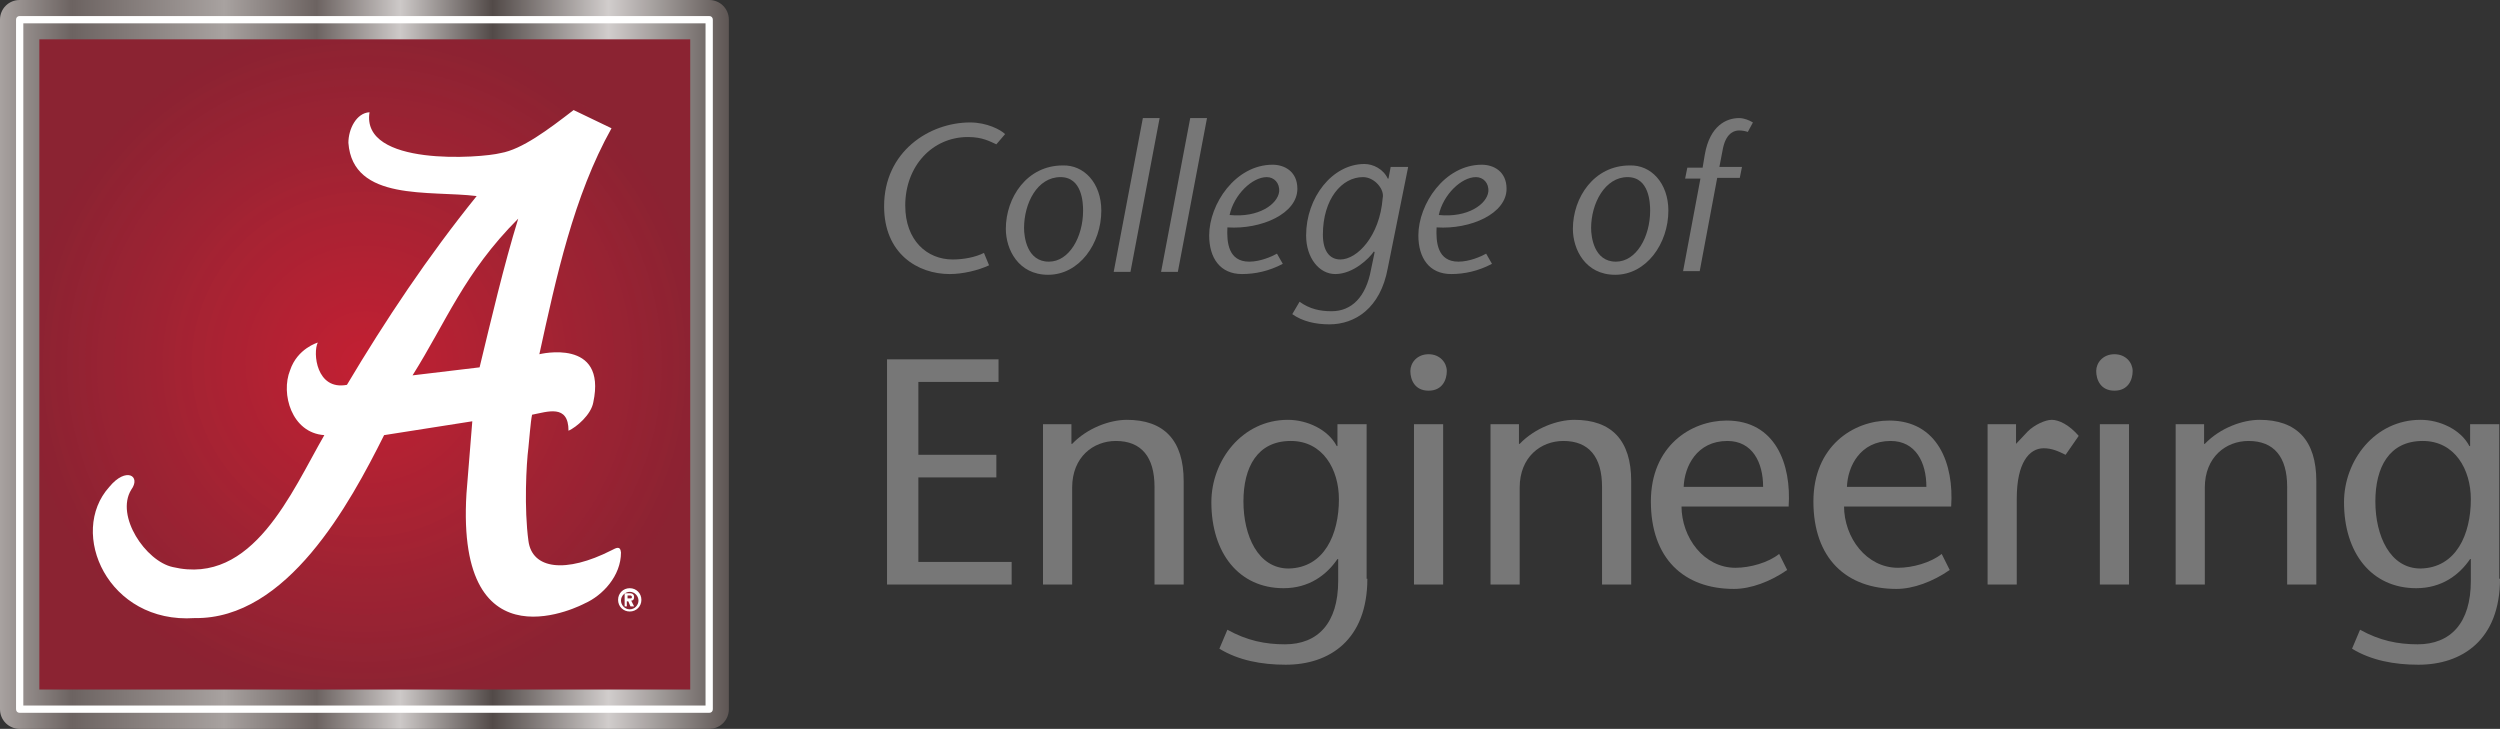 <?xml version="1.0" encoding="utf-8"?>
<!-- Generator: Adobe Illustrator 17.1.0, SVG Export Plug-In . SVG Version: 6.00 Build 0)  -->
<!DOCTYPE svg PUBLIC "-//W3C//DTD SVG 1.1//EN" "http://www.w3.org/Graphics/SVG/1.1/DTD/svg11.dtd">
<svg version="1.1" id="Layer_1" xmlns="http://www.w3.org/2000/svg" xmlns:xlink="http://www.w3.org/1999/xlink" x="0px" y="0px"
	 viewBox="0 0 343 100" enable-background="new 0 0 343 100" xml:space="preserve">
<rect x="0" y="0" width="343" height="100" fill="#333333" stroke="none"/>
<g>
	<g>
		<path fill="#777777" d="M136.7,19.8c-0.9-0.4-1.9-1-3.9-1c-4.9,0-8.6,4-8.6,9.4c0,4.8,3,7.4,6.5,7.4c1.5,0,3.1-0.3,4.3-0.9
			l0.7,1.7c-1.5,0.7-3.6,1.2-5.4,1.2c-4.4,0-9-2.8-9-9.3c0-7.5,6.2-11.5,11.8-11.5c2.3,0,4.2,1,4.8,1.6L136.7,19.8z"/>
		<path fill="#777777" d="M151.1,28.9c0,4.5-3,8.8-7.3,8.8c-4.1,0-5.8-3.5-5.8-6.3c0-4.3,2.9-8.7,7.8-8.7
			C148.7,22.6,151.1,25.1,151.1,28.9z M140.5,31.3c0,1.2,0.4,4.6,3.4,4.6c2.8,0,4.7-3.4,4.7-7c0-1-0.1-4.6-3.1-4.6
			C142.3,24.3,140.5,27.9,140.5,31.3z"/>
		<path fill="#777777" d="M152.8,37.3l4-21.1h2.3l-4,21.1H152.8z"/>
		<path fill="#777777" d="M159.3,37.3l4-21.1h2.3l-4,21.1H159.3z"/>
		<path fill="#777777" d="M176,36.2c-1.9,1-3.8,1.4-5.6,1.4c-3,0-4.5-2.2-4.5-5.3c0-4.3,3.6-9.7,8.7-9.7c1.6,0,3.4,0.9,3.4,3.3
			c0,3.4-4.9,5.6-9.6,5.3c-0.1,2,0.1,4.7,3,4.7c1.5,0,3.1-0.7,3.8-1.1L176,36.2z M175.5,26.3c0.1-1.2-0.7-2-1.7-2
			c-2,0-4.5,2.4-5.1,5.2C172.7,29.9,175.3,28,175.5,26.3z"/>
		<path fill="#777777" d="M190.4,36.8c-1,5.5-4.5,7.7-8,7.7c-1.9,0-3.7-0.4-5.1-1.4l1-1.7c1.4,1,2.8,1.3,4.4,1.3
			c2.7,0,4.7-1.9,5.4-5.7l0.5-2.4l-0.1-0.1c-0.6,0.9-2.8,3.1-5.3,3.1c-2.2,0-4-2.2-4-5.3c0-5.2,3.6-9.8,8-9.8c1.2,0,2.6,0.7,3.2,2
			h0.1l0.3-1.6h2.4L190.4,36.8z M187,24.3c-2.9,0-5.5,3-5.5,7.9c0,2.2,0.9,3.4,2.4,3.4c2.3,0,5.4-3.2,5.8-8.4
			C190,26,188.6,24.3,187,24.3z"/>
		<path fill="#777777" d="M204.7,36.2c-1.9,1-3.8,1.4-5.6,1.4c-3,0-4.5-2.2-4.5-5.3c0-4.3,3.6-9.7,8.7-9.7c1.6,0,3.4,0.9,3.4,3.3
			c0,3.4-4.9,5.6-9.6,5.3c-0.1,2,0.1,4.7,3,4.7c1.5,0,3.1-0.7,3.8-1.1L204.7,36.2z M204.2,26.3c0.1-1.2-0.7-2-1.7-2
			c-2,0-4.5,2.4-5.1,5.2C201.4,29.9,204,28,204.2,26.3z"/>
		<path fill="#777777" d="M228.9,28.9c0,4.5-3,8.8-7.3,8.8c-4.1,0-5.8-3.5-5.8-6.3c0-4.3,2.9-8.7,7.8-8.7
			C226.5,22.6,228.9,25.1,228.9,28.9z M218.3,31.3c0,1.2,0.4,4.6,3.4,4.6c2.8,0,4.7-3.4,4.7-7c0-1-0.1-4.6-3.1-4.6
			C220.2,24.3,218.3,27.9,218.3,31.3z"/>
		<path fill="#777777" d="M230.9,37.3l2.4-12.8h-2.1l0.3-1.5h2.1l0.3-1.8c0.7-4,3-5,4.7-5c0.7,0,1.4,0.3,1.9,0.6l-0.7,1.3
			c-0.3-0.1-0.7-0.2-1.2-0.2c-0.4,0-1.7,0.1-2.2,2.4l-0.5,2.6h3.1l-0.3,1.5h-3.1l-2.4,12.8H230.9z"/>
	</g>
</g>
<g>
	<path fill="#777777" d="M137,52.4H126v10h10.7v3.1H126v11.6h12.8v3.1h-17.1V49.3H137V52.4z"/>
	<path fill="#777777" d="M147.1,60.9c2.1-2.2,5.2-3.3,7.5-3.3c5.1,0,7.8,2.8,7.8,8.4v14.2h-4V66.8c0-4.1-1.8-6.3-5.3-6.3
		c-3.1,0-6,2.2-6,6.4v13.3h-4v-22h3.9V60.9z"/>
	<path fill="#777777" d="M187.6,79.4c0,8.4-5.2,11.8-11.2,11.8c-3.3,0-6.5-0.6-9.1-2.2l1.1-2.6c2.7,1.5,5.2,2,7.9,2
		c4.5,0,7.3-2.9,7.3-8.7v-3h-0.1c-1.5,2.2-3.9,4-7.4,4c-6.1,0-9.9-4.8-9.9-11.8c0-5.7,4.2-11.3,10.5-11.3c2.6,0,5.5,1.3,6.7,3.6h0.1
		v-3h4V79.4z M183.7,68.5c0-4.1-2.2-8-6.6-8c-4.6,0-6.5,3.6-6.5,8.3c0,4.7,2,9.2,6.2,9.2C181.7,77.9,183.7,73.3,183.7,68.5z"/>
	<path fill="#777777" d="M193.5,50.9c0-1.1,0.9-2.3,2.5-2.3c1.6,0,2.5,1.2,2.5,2.3c0,1.2-0.6,2.7-2.5,2.7
		C194.1,53.6,193.5,52.1,193.5,50.9z M198,58.2v22h-4v-22H198z"/>
	<path fill="#777777" d="M208.5,60.9c2.1-2.2,5.2-3.3,7.5-3.3c5.1,0,7.8,2.8,7.8,8.4v14.2h-4V66.8c0-4.1-1.8-6.3-5.3-6.3
		c-3.1,0-6,2.2-6,6.4v13.3h-4v-22h3.9V60.9z"/>
	<path fill="#777777" d="M230.7,69.4c0,4.4,3.1,8.5,7.4,8.5c2,0,4.5-0.7,6-1.9l1.1,2.2c-2.3,1.6-5,2.6-7.3,2.6
		c-6.9,0-11.4-4.2-11.4-12c0-7.6,5.5-11.1,10.4-11.1c6.7,0,8.9,6,8.5,11.8H230.7z M241.9,66.8c0-3.4-1.5-6.3-4.9-6.3
		c-4.2,0-5.9,3.5-6,6.3H241.9z"/>
	<path fill="#777777" d="M253,69.4c0,4.4,3.1,8.5,7.4,8.5c2,0,4.5-0.7,6-1.9l1.1,2.2c-2.3,1.6-5,2.6-7.3,2.6
		c-6.9,0-11.4-4.2-11.4-12c0-7.6,5.5-11.1,10.4-11.1c6.7,0,8.9,6,8.5,11.8H253z M264.3,66.8c0-3.4-1.5-6.3-4.9-6.3
		c-4.2,0-5.9,3.5-6,6.3H264.3z"/>
	<path fill="#777777" d="M276.6,60.9l1.6-1.7c0.9-0.9,2.4-1.6,3.3-1.6c1,0,2.4,0.7,3.7,2.2l-1.8,2.6c-1-0.5-1.9-0.9-3-0.9
		c-2,0-3.7,2-3.7,6.9v11.8h-4v-22h3.9V60.9z"/>
	<path fill="#777777" d="M287.6,50.9c0-1.1,0.9-2.3,2.5-2.3s2.5,1.2,2.5,2.3c0,1.2-0.6,2.7-2.5,2.7S287.6,52.1,287.6,50.9z
		 M292.1,58.2v22h-4v-22H292.1z"/>
	<path fill="#777777" d="M302.5,60.9c2.1-2.2,5.2-3.3,7.5-3.3c5.1,0,7.8,2.8,7.8,8.4v14.2h-4V66.8c0-4.1-1.8-6.3-5.3-6.3
		c-3.1,0-6,2.2-6,6.4v13.3h-4v-22h3.9V60.9z"/>
	<path fill="#777777" d="M343,79.4c0,8.4-5.2,11.8-11.2,11.8c-3.3,0-6.5-0.6-9.1-2.2l1.1-2.6c2.7,1.5,5.2,2,7.9,2
		c4.5,0,7.3-2.9,7.3-8.7v-3h-0.1c-1.5,2.2-3.9,4-7.4,4c-6.1,0-9.9-4.8-9.9-11.8c0-5.7,4.2-11.3,10.5-11.3c2.6,0,5.5,1.3,6.7,3.6h0.1
		v-3h4V79.4z M339,68.5c0-4.1-2.2-8-6.6-8c-4.6,0-6.5,3.6-6.5,8.3c0,4.7,2,9.2,6.2,9.2C337,77.9,339,73.3,339,68.5z"/>
</g>
<g>
	<g>
		<g>
			<defs>
				<rect id="SVGID_4_" x="2.7" y="2.7" width="94.6" height="94.6"/>
			</defs>
			<clipPath id="SVGID_1_">
				<use xlink:href="#SVGID_4_"  overflow="visible"/>
			</clipPath>
			<rect x="2.7" y="2.7" clip-path="url(#SVGID_1_)" fill="#8B2332" width="94.6" height="94.6"/>
			<circle clip-path="url(#SVGID_1_)" fill="#8B2332" cx="50" cy="50" r="47.3"/>
			<circle clip-path="url(#SVGID_1_)" fill="#8C2232" cx="50" cy="50" r="46.5"/>
			<path clip-path="url(#SVGID_1_)" fill="#8D2232" d="M95.7,50c0,25.2-20.5,45.7-45.7,45.7S4.3,75.2,4.3,50
				C4.3,24.8,24.8,4.3,50,4.3S95.7,24.8,95.7,50z"/>
			<path clip-path="url(#SVGID_1_)" fill="#8D2232" d="M94.9,50c0,24.8-20.1,44.9-44.9,44.9C25.2,94.9,5.1,74.8,5.1,50
				C5.1,25.2,25.2,5.1,50,5.1C74.8,5.1,94.9,25.2,94.9,50z"/>
			<circle clip-path="url(#SVGID_1_)" fill="#8E2332" cx="50" cy="50" r="44.1"/>
			<circle clip-path="url(#SVGID_1_)" fill="#902332" cx="50" cy="50" r="43.2"/>
			<path clip-path="url(#SVGID_1_)" fill="#902232" d="M92.4,50c0,23.4-19,42.4-42.4,42.4c-23.4,0-42.4-19-42.4-42.4
				c0-23.4,19-42.4,42.4-42.4C73.4,7.6,92.4,26.6,92.4,50z"/>
			<path clip-path="url(#SVGID_1_)" fill="#912232" d="M91.6,50C91.6,73,73,91.6,50,91.6C27,91.6,8.4,73,8.4,50
				C8.4,27,27,8.4,50,8.4C73,8.4,91.6,27,91.6,50z"/>
			<path clip-path="url(#SVGID_1_)" fill="#922333" d="M90.8,50c0,22.5-18.3,40.8-40.8,40.8S9.2,72.5,9.2,50
				C9.2,27.5,27.5,9.2,50,9.2S90.8,27.5,90.8,50z"/>
			<circle clip-path="url(#SVGID_1_)" fill="#932332" cx="50" cy="50" r="40"/>
			<circle clip-path="url(#SVGID_1_)" fill="#942333" cx="50" cy="50" r="39.2"/>
			<path clip-path="url(#SVGID_1_)" fill="#952232" d="M88.3,50c0,21.2-17.2,38.3-38.3,38.3c-21.2,0-38.3-17.2-38.3-38.3
				c0-21.2,17.2-38.3,38.3-38.3C71.2,11.7,88.3,28.8,88.3,50z"/>
			<path clip-path="url(#SVGID_1_)" fill="#962233" d="M87.5,50c0,20.7-16.8,37.5-37.5,37.5c-20.7,0-37.5-16.8-37.5-37.5
				c0-20.7,16.8-37.5,37.5-37.5C70.7,12.5,87.5,29.3,87.5,50z"/>
			<circle clip-path="url(#SVGID_1_)" fill="#972333" cx="50" cy="50" r="36.7"/>
			<circle clip-path="url(#SVGID_1_)" fill="#982333" cx="50" cy="50" r="35.9"/>
			<path clip-path="url(#SVGID_1_)" fill="#982333" d="M85.1,50c0,19.4-15.7,35.1-35.1,35.1c-19.4,0-35.1-15.7-35.1-35.1
				c0-19.4,15.7-35.1,35.1-35.1C69.4,14.9,85.1,30.6,85.1,50z"/>
			<path clip-path="url(#SVGID_1_)" fill="#9A2233" d="M84.3,50c0,18.9-15.3,34.3-34.3,34.3c-18.9,0-34.3-15.3-34.3-34.3
				c0-18.9,15.3-34.3,34.3-34.3C68.9,15.7,84.3,31.1,84.3,50z"/>
			<path clip-path="url(#SVGID_1_)" fill="#9B2233" d="M83.4,50c0,18.5-15,33.5-33.4,33.5c-18.5,0-33.4-15-33.4-33.5
				c0-18.5,15-33.4,33.4-33.4C68.5,16.6,83.4,31.5,83.4,50z"/>
			<path clip-path="url(#SVGID_1_)" fill="#9B2333" d="M82.6,50C82.6,68,68,82.6,50,82.6C32,82.6,17.4,68,17.4,50S32,17.4,50,17.4
				C68,17.4,82.6,32,82.6,50z"/>
			<path clip-path="url(#SVGID_1_)" fill="#9C2333" d="M81.8,50c0,17.6-14.2,31.8-31.8,31.8c-17.6,0-31.8-14.2-31.8-31.8
				c0-17.6,14.2-31.8,31.8-31.8C67.6,18.2,81.8,32.4,81.8,50z"/>
			<path clip-path="url(#SVGID_1_)" fill="#9D2333" d="M81,50c0,17.1-13.9,31-31,31c-17.1,0-31-13.9-31-31c0-17.1,13.9-31,31-31
				C67.1,19,81,32.9,81,50z"/>
			<path clip-path="url(#SVGID_1_)" fill="#9E2333" d="M80.2,50c0,16.7-13.5,30.2-30.2,30.2c-16.7,0-30.2-13.5-30.2-30.2
				c0-16.7,13.5-30.2,30.2-30.2C66.7,19.8,80.2,33.3,80.2,50z"/>
			<path clip-path="url(#SVGID_1_)" fill="#9F2233" d="M79.4,50c0,16.2-13.2,29.4-29.4,29.4c-16.2,0-29.4-13.2-29.4-29.4
				c0-16.2,13.2-29.4,29.4-29.4C66.2,20.6,79.4,33.8,79.4,50z"/>
			<circle clip-path="url(#SVGID_1_)" fill="#A02233" cx="50" cy="50" r="28.6"/>
			<path clip-path="url(#SVGID_1_)" fill="#A12333" d="M77.7,50c0,15.3-12.4,27.7-27.7,27.7c-15.3,0-27.7-12.4-27.7-27.7
				c0-15.3,12.4-27.7,27.7-27.7C65.3,22.3,77.7,34.7,77.7,50z"/>
			<path clip-path="url(#SVGID_1_)" fill="#A22333" d="M76.9,50c0,14.9-12.1,26.9-26.9,26.9c-14.9,0-26.9-12.1-26.9-26.9
				c0-14.9,12.1-26.9,26.9-26.9C64.9,23.1,76.9,35.1,76.9,50z"/>
			<path clip-path="url(#SVGID_1_)" fill="#A42333" d="M76.1,50c0,14.4-11.7,26.1-26.1,26.1c-14.4,0-26.1-11.7-26.1-26.1
				c0-14.4,11.7-26.1,26.1-26.1C64.4,23.9,76.1,35.6,76.1,50z"/>
			<path clip-path="url(#SVGID_1_)" fill="#A42233" d="M75.3,50C75.3,64,64,75.3,50,75.3C36,75.3,24.7,64,24.7,50
				C24.7,36,36,24.7,50,24.7C64,24.7,75.3,36,75.3,50z"/>
			<path clip-path="url(#SVGID_1_)" fill="#A52233" d="M74.5,50c0,13.5-11,24.5-24.5,24.5c-13.5,0-24.5-11-24.5-24.5
				c0-13.5,11-24.5,24.5-24.5C63.5,25.5,74.5,36.5,74.5,50z"/>
			<path clip-path="url(#SVGID_1_)" fill="#A72333" d="M73.7,50c0,13.1-10.6,23.7-23.7,23.7c-13.1,0-23.7-10.6-23.7-23.7
				c0-13.1,10.6-23.7,23.7-23.7C63.1,26.3,73.7,36.9,73.7,50z"/>
			<path clip-path="url(#SVGID_1_)" fill="#A72333" d="M72.8,50c0,12.6-10.2,22.8-22.8,22.8c-12.6,0-22.8-10.2-22.8-22.8
				c0-12.6,10.2-22.8,22.8-22.8C62.6,27.2,72.8,37.4,72.8,50z"/>
			<path clip-path="url(#SVGID_1_)" fill="#A92333" d="M72,50c0,12.2-9.9,22-22,22c-12.2,0-22-9.9-22-22c0-12.2,9.9-22,22-22
				C62.2,28,72,37.8,72,50z"/>
			<path clip-path="url(#SVGID_1_)" fill="#A92233" d="M71.2,50c0,11.7-9.5,21.2-21.2,21.2c-11.7,0-21.2-9.5-21.2-21.2
				c0-11.7,9.5-21.2,21.2-21.2C61.7,28.8,71.2,38.3,71.2,50z"/>
			<path clip-path="url(#SVGID_1_)" fill="#AA2233" d="M70.4,50c0,11.3-9.1,20.4-20.4,20.4c-11.3,0-20.4-9.1-20.4-20.4
				c0-11.3,9.1-20.4,20.4-20.4C61.3,29.6,70.4,38.7,70.4,50z"/>
			<path clip-path="url(#SVGID_1_)" fill="#AC2233" d="M69.6,50c0,10.8-8.8,19.6-19.6,19.6S30.4,60.8,30.4,50
				c0-10.8,8.8-19.6,19.6-19.6S69.6,39.2,69.6,50z"/>
			<circle clip-path="url(#SVGID_1_)" fill="#AC2233" cx="50" cy="50" r="18.8"/>
			<path clip-path="url(#SVGID_1_)" fill="#AD2233" d="M67.9,50c0,9.9-8,18-17.9,18c-9.9,0-17.9-8-17.9-18c0-9.9,8-17.9,17.9-17.9
				C59.9,32.1,67.9,40.1,67.9,50z"/>
			<path clip-path="url(#SVGID_1_)" fill="#AE2133" d="M67.1,50c0,9.5-7.7,17.1-17.1,17.1c-9.5,0-17.1-7.7-17.1-17.1
				c0-9.5,7.7-17.1,17.1-17.1C59.5,32.9,67.1,40.5,67.1,50z"/>
			<path clip-path="url(#SVGID_1_)" fill="#AF2233" d="M66.3,50c0,9-7.3,16.3-16.3,16.3c-9,0-16.3-7.3-16.3-16.3
				c0-9,7.3-16.3,16.3-16.3C59,33.7,66.3,41,66.3,50z"/>
			<path clip-path="url(#SVGID_1_)" fill="#B02233" d="M65.5,50c0,8.6-6.9,15.5-15.5,15.5c-8.6,0-15.5-6.9-15.5-15.5
				c0-8.6,6.9-15.5,15.5-15.5C58.6,34.5,65.5,41.4,65.5,50z"/>
			<circle clip-path="url(#SVGID_1_)" fill="#B12233" cx="50" cy="50" r="14.7"/>
			<circle clip-path="url(#SVGID_1_)" fill="#B22233" cx="50" cy="50" r="13.9"/>
			<path clip-path="url(#SVGID_1_)" fill="#B32133" d="M63,50c0,7.2-5.8,13.1-13.1,13.1c-7.2,0-13.1-5.8-13.1-13.1
				c0-7.2,5.8-13.1,13.1-13.1C57.2,36.9,63,42.8,63,50z"/>
			<path clip-path="url(#SVGID_1_)" fill="#B42133" d="M62.2,50c0,6.8-5.5,12.2-12.2,12.2c-6.8,0-12.2-5.5-12.2-12.2
				c0-6.8,5.5-12.2,12.2-12.2C56.8,37.8,62.2,43.2,62.2,50z"/>
			<circle clip-path="url(#SVGID_1_)" fill="#B52133" cx="50" cy="50" r="11.4"/>
			<path clip-path="url(#SVGID_1_)" fill="#B62133" d="M60.6,50c0,5.9-4.8,10.6-10.6,10.6c-5.9,0-10.6-4.7-10.6-10.6
				c0-5.9,4.8-10.6,10.6-10.6C55.9,39.4,60.6,44.1,60.6,50z"/>
			<path clip-path="url(#SVGID_1_)" fill="#B72133" d="M59.8,50c0,5.4-4.4,9.8-9.8,9.8c-5.4,0-9.8-4.4-9.8-9.8
				c0-5.4,4.4-9.8,9.8-9.8C55.4,40.2,59.8,44.6,59.8,50z"/>
			<path clip-path="url(#SVGID_1_)" fill="#B82033" d="M59,50c0,5-4,9-9,9c-5,0-9-4-9-9c0-5,4-9,9-9C55,41,59,45,59,50z"/>
			<path clip-path="url(#SVGID_1_)" fill="#B92033" d="M58.2,50c0,4.5-3.7,8.2-8.2,8.2c-4.5,0-8.2-3.6-8.2-8.2
				c0-4.5,3.7-8.2,8.2-8.2C54.5,41.8,58.2,45.5,58.2,50z"/>
			<circle clip-path="url(#SVGID_1_)" fill="#BA2133" cx="50" cy="50" r="7.3"/>
			<path clip-path="url(#SVGID_1_)" fill="#BB2133" d="M56.5,50c0,3.6-2.9,6.5-6.5,6.5c-3.6,0-6.5-2.9-6.5-6.5
				c0-3.6,2.9-6.5,6.5-6.5C53.6,43.5,56.5,46.4,56.5,50z"/>
			<path clip-path="url(#SVGID_1_)" fill="#BC2132" d="M55.7,50c0,3.2-2.6,5.7-5.7,5.7c-3.2,0-5.7-2.6-5.7-5.7
				c0-3.1,2.6-5.7,5.7-5.7C53.2,44.3,55.7,46.8,55.7,50z"/>
			<path clip-path="url(#SVGID_1_)" fill="#BD2033" d="M54.9,50c0,2.7-2.2,4.9-4.9,4.9c-2.7,0-4.9-2.2-4.9-4.9
				c0-2.7,2.2-4.9,4.9-4.9C52.7,45.1,54.9,47.3,54.9,50z"/>
			<circle clip-path="url(#SVGID_1_)" fill="#BE2032" cx="50" cy="50" r="4.1"/>
			<circle clip-path="url(#SVGID_1_)" fill="#BF2033" cx="50" cy="50" r="3.3"/>
			<path clip-path="url(#SVGID_1_)" fill="#C02032" d="M52.4,50c0,1.4-1.1,2.4-2.4,2.4c-1.4,0-2.4-1.1-2.4-2.4
				c0-1.3,1.1-2.4,2.4-2.4C51.4,47.6,52.4,48.7,52.4,50z"/>
			<path clip-path="url(#SVGID_1_)" fill="#C12032" d="M51.6,50c0,0.9-0.7,1.6-1.6,1.6c-0.9,0-1.6-0.7-1.6-1.6
				c0-0.9,0.7-1.6,1.6-1.6C50.9,48.4,51.6,49.1,51.6,50z"/>
			<path clip-path="url(#SVGID_1_)" fill="#C22032" d="M50.8,50c0,0.4-0.4,0.8-0.8,0.8c-0.4,0-0.8-0.4-0.8-0.8
				c0-0.4,0.4-0.8,0.8-0.8C50.4,49.2,50.8,49.5,50.8,50z"/>
		</g>
		<linearGradient id="SVGID_2_" gradientUnits="userSpaceOnUse" x1="0" y1="50" x2="99.999" y2="50">
			<stop  offset="0" style="stop-color:#A8A2A0"/>
			<stop  offset="9.890110e-02" style="stop-color:#6C6361"/>
			<stop  offset="0.308" style="stop-color:#A8A2A0"/>
			<stop  offset="0.434" style="stop-color:#6C6361"/>
			<stop  offset="0.549" style="stop-color:#CDC9C8"/>
			<stop  offset="0.676" style="stop-color:#524A48"/>
			<stop  offset="0.835" style="stop-color:#D1CDCC"/>
			<stop  offset="1" style="stop-color:#5E5654"/>
		</linearGradient>
		<path fill="url(#SVGID_2_)" d="M97.3,100H2.7C1.2,100,0,98.8,0,97.3V2.7C0,1.2,1.2,0,2.7,0h94.6c1.5,0,2.7,1.2,2.7,2.7v94.6
			C100,98.8,98.8,100,97.3,100z M5.4,94.6h89.3V5.4H5.4V94.6z"/>
	</g>
	<g>
		<path fill="#FFFFFF" d="M97.3,97.8H2.7c-0.3,0-0.5-0.2-0.5-0.5V2.7c0-0.3,0.2-0.5,0.5-0.5h94.6c0.3,0,0.5,0.2,0.5,0.5v94.6
			C97.8,97.6,97.6,97.8,97.3,97.8z M3.2,96.8h93.6V3.2H3.2V96.8z"/>
	</g>
	<g>
		<path fill="#FFFFFF" d="M83.9,75.5c-6.3,3.2-10.9,2.6-11.4-1.3c-0.6-4.4-0.3-10.5,0-12.8c0.1-0.9,0.3-3.6,0.5-4.5
			c2.1-0.4,5-1.5,5,2.2c1.1-0.5,3.1-2.2,3.4-3.9c1.9-8.9-7.4-6.6-7.4-6.6c2.3-10.5,4.7-21.7,9.9-31l-5.2-2.5
			c-3.5,2.7-7.1,5.4-10,5.9c-2.7,0.7-19.2,1.9-18-5.6c-1.8,0.1-2.9,2.3-2.9,4.2c0.6,8.1,11.2,6.5,17.6,7.3
			c-6.7,8.3-12.5,17-17.8,25.9c-4.2,0.8-4.7-4.4-4-5.8c0,0-2.8,0.8-3.8,3.8c-1.3,3.2,0.2,8.6,4.7,8.9c-4.5,7.8-9.8,20.7-20.8,18.1
			c-3.7-0.8-7.9-7-5.7-10.6c1.4-1.9-0.7-3.2-3-0.4c-5.7,6.3-0.2,18.8,11.7,18C39.4,85,48,69.1,52.7,59.7l12.1-1.9L64,67.7
			c-1.5,24.6,16.2,15.1,16.2,15.1c2.5-1.1,5-3.8,5-7C85.1,74.8,84.5,75.2,83.9,75.5z M65.8,50.4l-9.2,1.1
			c4.6-7.3,7.1-14.1,14.5-21.5C69.1,36.5,67.4,43.8,65.8,50.4z"/>
		<path fill="#FFFFFF" d="M86.4,80.7c-0.9,0-1.6,0.7-1.6,1.6c0,0.9,0.7,1.6,1.6,1.6c0.9,0,1.6-0.7,1.6-1.6
			C88,81.4,87.3,80.7,86.4,80.7z M86.4,83.6c-0.7,0-1.2-0.6-1.2-1.2c0-0.7,0.6-1.2,1.2-1.2c0.7,0,1.2,0.6,1.2,1.2
			C87.6,83,87.1,83.6,86.4,83.6z"/>
		<path fill="#FFFFFF" d="M87,81.9c0-0.3-0.2-0.5-0.5-0.5h-0.8v1.8h0.3v-0.7h0.2l0.3,0.7H87l-0.4-0.8C86.9,82.4,87,82.2,87,81.9z
			 M86.5,82.1h-0.4v-0.4h0.4c0.1,0,0.2,0.1,0.2,0.2C86.7,82.1,86.6,82.1,86.5,82.1z"/>
	</g>
</g>
</svg>
